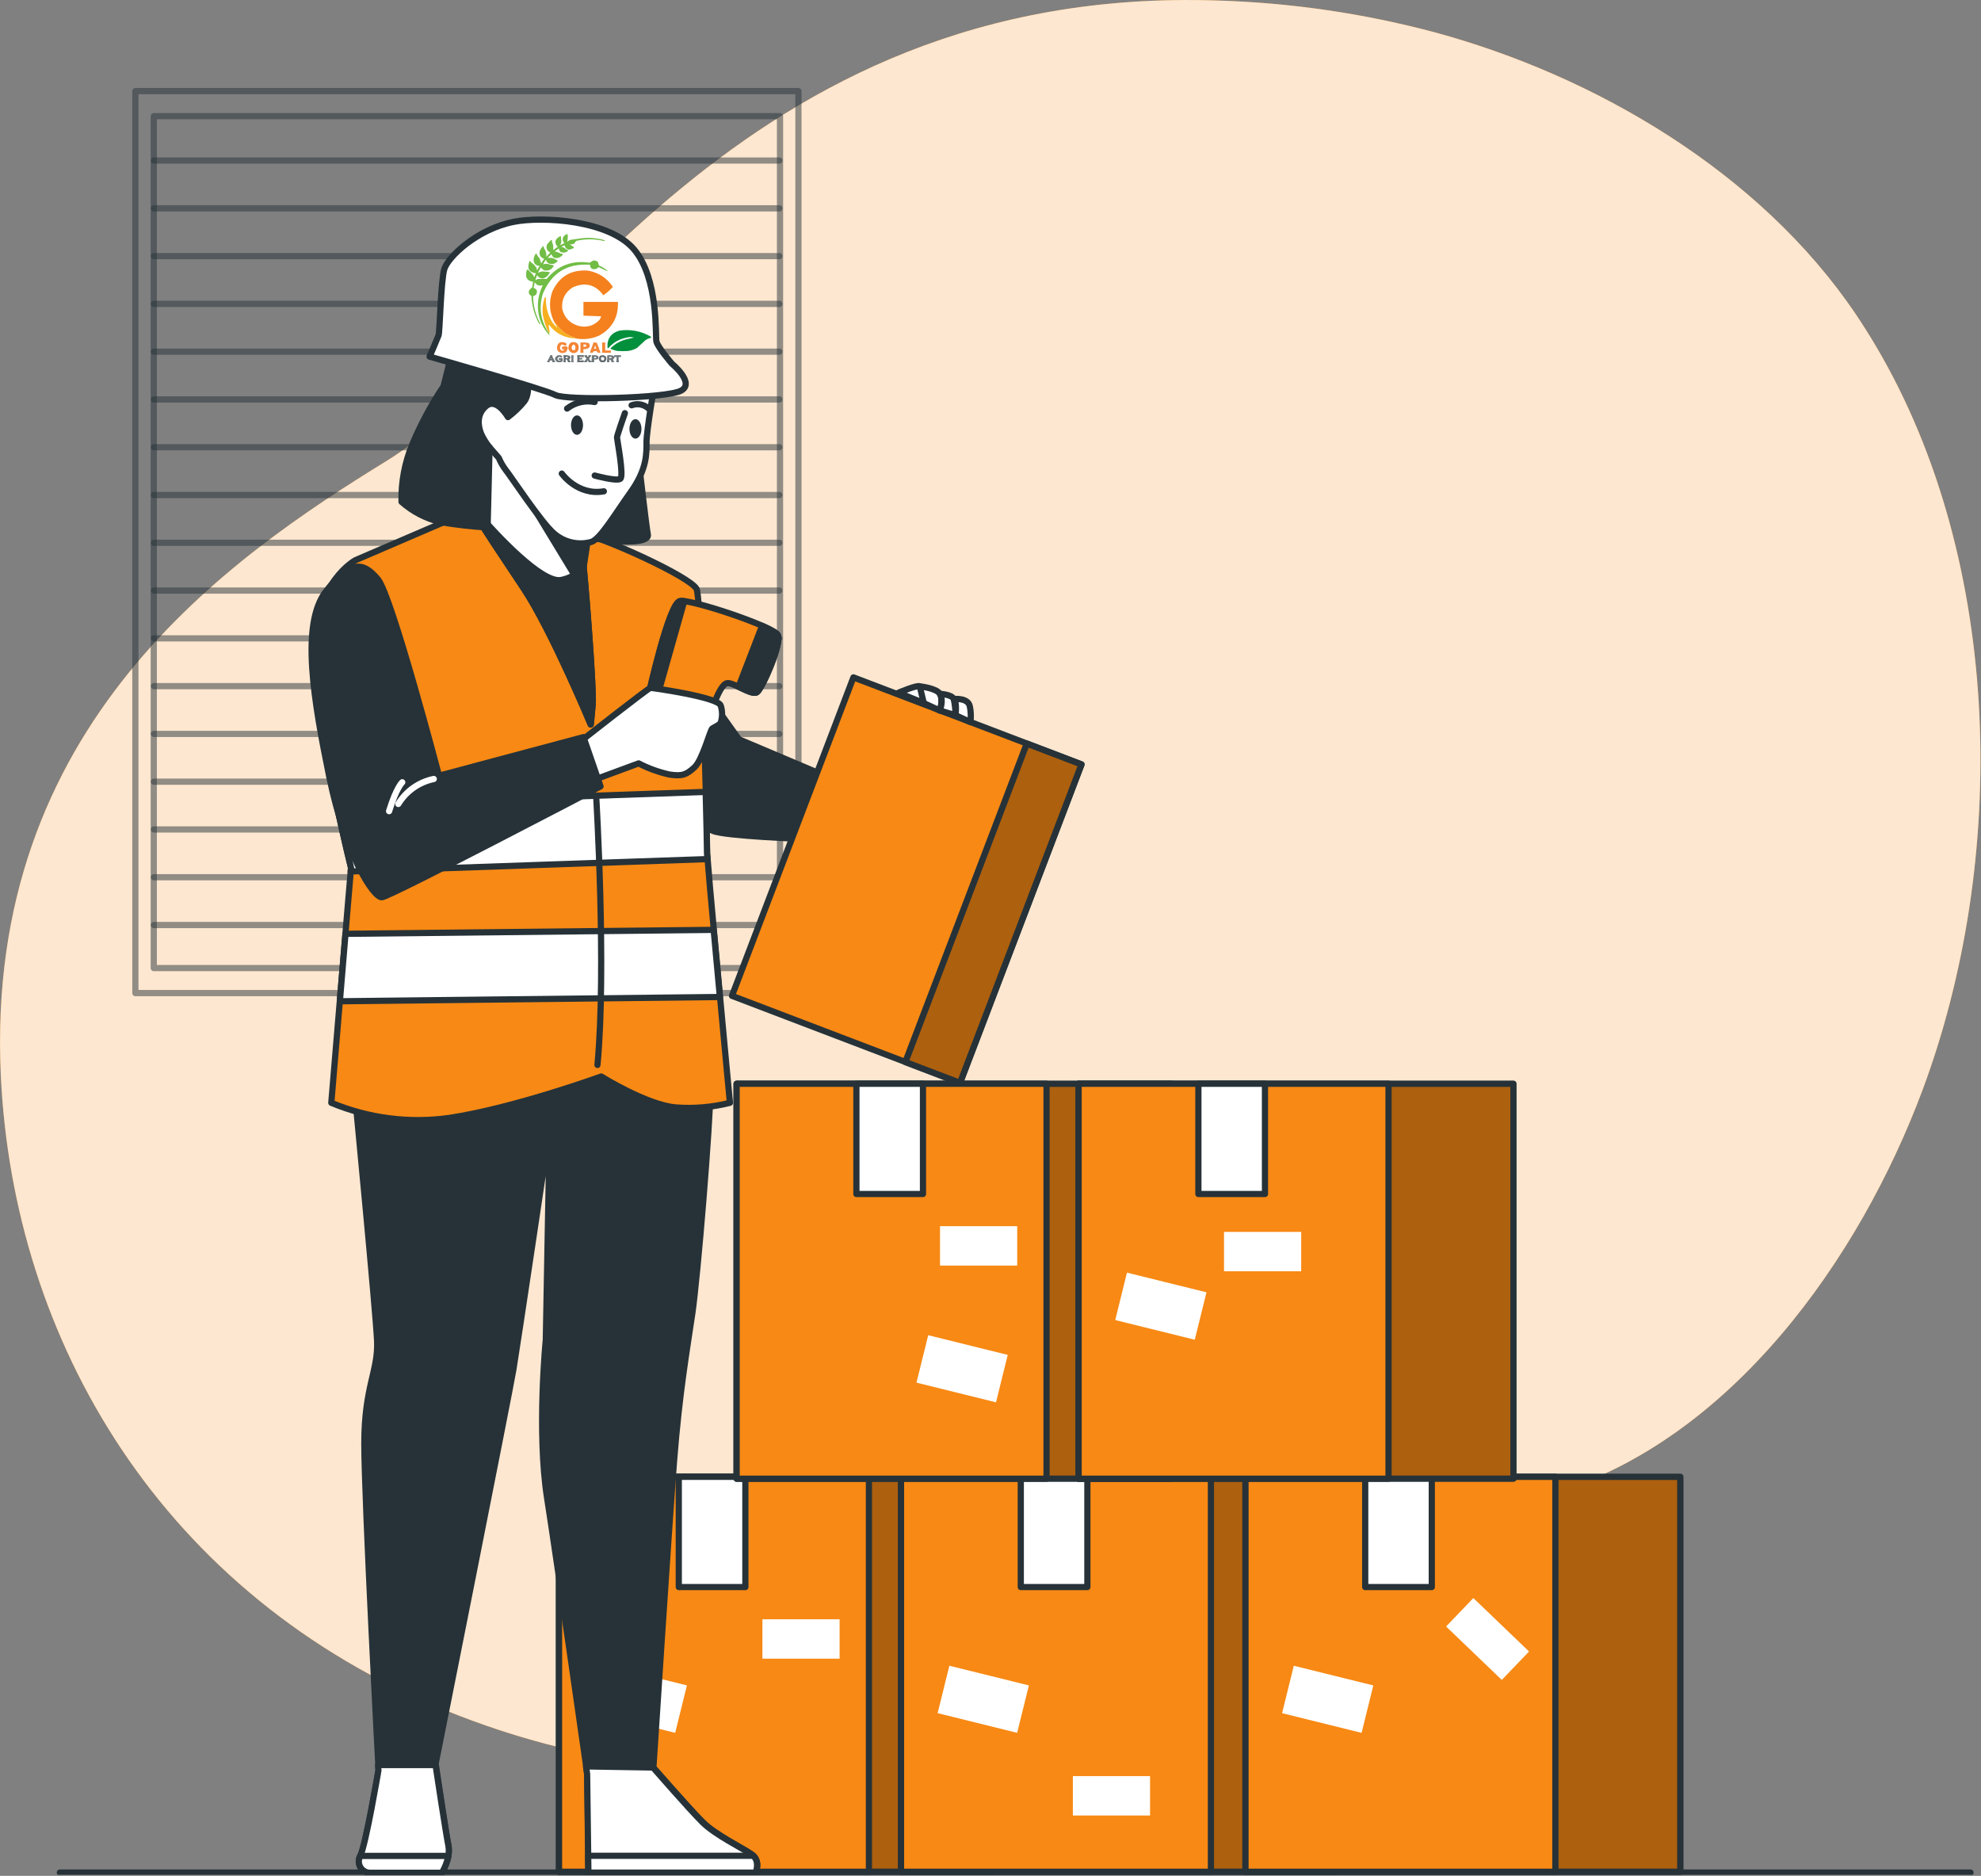 <svg width="319" height="302" viewBox="0 0 319 302" fill="none" xmlns="http://www.w3.org/2000/svg">
<rect x="0" y="0" width="319" height="302" fill="#808080" stroke="none"/>
<g clip-path="url(#clip0_6_805)">
<path d="M309.572 175.524C299.462 202.586 278.817 231.879 249.764 240.554C205.839 253.663 200.623 289.044 121.996 285.763C110.511 285.34 99.105 283.67 87.981 280.78C82.551 279.345 77.217 277.568 72.01 275.461C26.074 256.854 2.114 215.908 0.13 173.067C-2.491 116.712 36.822 89.855 62.374 74.131C87.926 58.407 118.722 -2.505 196.038 0.082C207.845 0.437 219.572 2.15 230.986 5.189C257.005 12.231 283.45 27.804 298.824 50.569C299.977 52.285 301.079 54.033 302.132 55.813C322.708 90.713 323.347 138.626 309.572 175.524Z" fill="#F78914"/>
<path opacity="0.8" d="M309.572 175.524C299.462 202.586 278.817 231.879 249.764 240.554C205.839 253.663 200.623 289.044 121.996 285.763C110.511 285.34 99.105 283.67 87.981 280.78C82.551 279.345 77.217 277.568 72.01 275.461C26.074 256.854 2.114 215.908 0.13 173.067C-2.491 116.712 36.822 89.855 62.374 74.131C87.926 58.407 118.722 -2.505 196.038 0.082C207.845 0.437 219.572 2.15 230.986 5.189C257.005 12.231 283.45 27.804 298.824 50.569C299.977 52.285 301.079 54.033 302.132 55.813C322.708 90.713 323.347 138.626 309.572 175.524Z" fill="white"/>
<path d="M9.636 301.473H317.307" stroke="#263238" stroke-linecap="round" stroke-linejoin="round"/>
<path d="M128.571 14.667H21.798V159.882H128.571V14.667Z" stroke="#263238" stroke-opacity="0.5" stroke-linecap="round" stroke-linejoin="round"/>
<path d="M125.607 18.703H24.763V155.853H125.607V18.703Z" stroke="#263238" stroke-opacity="0.5" stroke-linecap="round" stroke-linejoin="round"/>
<path d="M24.791 25.847H125.497" stroke="#263238" stroke-opacity="0.5" stroke-linecap="round" stroke-linejoin="round"/>
<path d="M24.791 33.541H125.497" stroke="#263238" stroke-opacity="0.5" stroke-linecap="round" stroke-linejoin="round"/>
<path d="M24.791 41.235H125.497" stroke="#263238" stroke-opacity="0.5" stroke-linecap="round" stroke-linejoin="round"/>
<path d="M24.791 48.922H125.497" stroke="#263238" stroke-opacity="0.5" stroke-linecap="round" stroke-linejoin="round"/>
<path d="M24.791 56.616H125.497" stroke="#263238" stroke-opacity="0.5" stroke-linecap="round" stroke-linejoin="round"/>
<path d="M24.791 64.31H125.497" stroke="#263238" stroke-opacity="0.5" stroke-linecap="round" stroke-linejoin="round"/>
<path d="M24.791 72.003H125.497" stroke="#263238" stroke-opacity="0.5" stroke-linecap="round" stroke-linejoin="round"/>
<path d="M24.791 79.697H125.497" stroke="#263238" stroke-opacity="0.5" stroke-linecap="round" stroke-linejoin="round"/>
<path d="M24.791 87.384H125.497" stroke="#263238" stroke-opacity="0.5" stroke-linecap="round" stroke-linejoin="round"/>
<path d="M24.791 95.078H125.497" stroke="#263238" stroke-opacity="0.5" stroke-linecap="round" stroke-linejoin="round"/>
<path d="M24.791 102.772H125.497" stroke="#263238" stroke-opacity="0.5" stroke-linecap="round" stroke-linejoin="round"/>
<path d="M24.791 110.466H125.497" stroke="#263238" stroke-opacity="0.5" stroke-linecap="round" stroke-linejoin="round"/>
<path d="M24.791 118.16H125.497" stroke="#263238" stroke-opacity="0.5" stroke-linecap="round" stroke-linejoin="round"/>
<path d="M24.791 125.847H125.497" stroke="#263238" stroke-opacity="0.5" stroke-linecap="round" stroke-linejoin="round"/>
<path d="M24.791 133.54H125.497" stroke="#263238" stroke-opacity="0.5" stroke-linecap="round" stroke-linejoin="round"/>
<path d="M24.791 141.234H125.497" stroke="#263238" stroke-opacity="0.5" stroke-linecap="round" stroke-linejoin="round"/>
<path d="M24.791 148.928H125.497" stroke="#263238" stroke-opacity="0.5" stroke-linecap="round" stroke-linejoin="round"/>
<path d="M160.04 237.761H90.02V301.343H160.04V237.761Z" fill="#F78914"/>
<path opacity="0.3" d="M160.04 237.761H90.02V301.343H160.04V237.761Z" fill="black" stroke="#263238" stroke-linecap="round" stroke-linejoin="round"/>
<path d="M160.04 237.761H90.02V301.343H160.04V237.761Z" stroke="#263238" stroke-linecap="round" stroke-linejoin="round"/>
<path d="M139.923 237.761H90.02V301.343H139.923V237.761Z" fill="#F78914" stroke="#263238" stroke-linecap="round" stroke-linejoin="round"/>
<path d="M120.026 237.761H109.306V255.509H120.026V237.761Z" fill="white" stroke="#263238" stroke-linecap="round" stroke-linejoin="round"/>
<path d="M135.201 260.698H122.772V267.04H135.201V260.698Z" fill="white"/>
<path d="M110.615 271.343L97.81 268.174L95.921 275.809L108.726 278.978L110.615 271.343Z" fill="white"/>
<path d="M215.111 237.761H145.091V301.343H215.111V237.761Z" fill="#F78914"/>
<path opacity="0.3" d="M215.111 237.761H145.091V301.343H215.111V237.761Z" fill="black" stroke="#263238" stroke-linecap="round" stroke-linejoin="round"/>
<path d="M215.111 237.761H145.091V301.343H215.111V237.761Z" stroke="#263238" stroke-linecap="round" stroke-linejoin="round"/>
<path d="M194.995 237.761H145.091V301.343H194.995V237.761Z" fill="#F78914" stroke="#263238" stroke-linecap="round" stroke-linejoin="round"/>
<path d="M175.098 237.761H164.377V255.509H175.098V237.761Z" fill="white" stroke="#263238" stroke-linecap="round" stroke-linejoin="round"/>
<path d="M185.194 285.948H172.764V292.29H185.194V285.948Z" fill="white"/>
<path d="M165.681 271.345L152.875 268.176L150.986 275.811L163.791 278.98L165.681 271.345Z" fill="white"/>
<path d="M270.581 237.761H200.561V301.343H270.581V237.761Z" fill="#F78914"/>
<path opacity="0.3" d="M270.581 237.761H200.561V301.343H270.581V237.761Z" fill="black" stroke="#263238" stroke-linecap="round" stroke-linejoin="round"/>
<path d="M270.581 237.761H200.561V301.343H270.581V237.761Z" stroke="#263238" stroke-linecap="round" stroke-linejoin="round"/>
<path d="M250.465 237.761H200.561V301.343H250.465V237.761Z" fill="#F78914" stroke="#263238" stroke-linecap="round" stroke-linejoin="round"/>
<path d="M230.561 237.761H219.84V255.509H230.561V237.761Z" fill="white" stroke="#263238" stroke-linecap="round" stroke-linejoin="round"/>
<path d="M246.223 265.885L237.253 257.281L232.863 261.857L241.833 270.462L246.223 265.885Z" fill="white"/>
<path d="M221.146 271.349L208.341 268.18L206.451 275.815L219.256 278.984L221.146 271.349Z" fill="white"/>
<path d="M188.639 174.48H118.619V238.063H188.639V174.48Z" fill="#F78914"/>
<path opacity="0.3" d="M188.639 174.48H118.619V238.063H188.639V174.48Z" fill="black" stroke="#263238" stroke-linecap="round" stroke-linejoin="round"/>
<path d="M188.639 174.48H118.619V238.063H188.639V174.48Z" stroke="#263238" stroke-linecap="round" stroke-linejoin="round"/>
<path d="M168.523 174.48H118.619V238.063H168.523V174.48Z" fill="#F78914" stroke="#263238" stroke-linecap="round" stroke-linejoin="round"/>
<path d="M148.626 174.48H137.906V192.229H148.626V174.48Z" fill="white" stroke="#263238" stroke-linecap="round" stroke-linejoin="round"/>
<path d="M163.801 197.411H151.371V203.753H163.801V197.411Z" fill="white"/>
<path d="M162.276 218.133L149.471 214.964L147.582 222.599L160.387 225.768L162.276 218.133Z" fill="white"/>
<path d="M243.711 174.48H173.691V238.063H243.711V174.48Z" fill="#F78914"/>
<path opacity="0.3" d="M243.711 174.48H173.691V238.063H243.711V174.48Z" fill="black" stroke="#263238" stroke-linecap="round" stroke-linejoin="round"/>
<path d="M243.711 174.48H173.691V238.063H243.711V174.48Z" stroke="#263238" stroke-linecap="round" stroke-linejoin="round"/>
<path d="M223.594 174.48H173.691V238.063H223.594V174.48Z" fill="#F78914" stroke="#263238" stroke-linecap="round" stroke-linejoin="round"/>
<path d="M203.698 174.48H192.977V192.229H203.698V174.48Z" fill="white" stroke="#263238" stroke-linecap="round" stroke-linejoin="round"/>
<path d="M209.532 198.331H197.102V204.672H209.532V198.331Z" fill="white"/>
<path d="M194.281 208.058L181.476 204.889L179.586 212.524L192.391 215.693L194.281 208.058Z" fill="white"/>
<path d="M57.179 176.464C57.179 176.464 60.521 211.117 60.727 215.914C60.933 220.712 58.668 223.217 58.668 232.386C58.668 241.556 60.967 284.987 60.967 284.987C60.967 284.987 58.908 297.094 58.044 298.762C57.884 299.045 57.803 299.365 57.809 299.69C57.815 300.015 57.908 300.332 58.078 300.609C58.248 300.886 58.49 301.112 58.777 301.264C59.064 301.416 59.387 301.488 59.711 301.473H71.166C71.166 301.473 72.628 299.181 72.209 297.094C71.791 295.008 70.15 283.944 70.15 283.944C70.15 283.944 82.045 224.233 82.669 220.492C83.294 216.752 88.517 181.673 88.517 181.673L87.892 215.695C87.892 215.695 86.43 230.513 88.098 241.158C89.766 251.803 94.57 285.612 94.57 285.612L94.776 301.473H121.701C121.701 301.473 122.538 299.599 121.077 298.556C119.615 297.513 115.229 295.42 113.143 293.333C111.056 291.247 105.215 284.569 105.215 284.569C105.215 284.569 107.72 245.749 108.551 235.104C109.381 224.459 110.61 217.363 111.475 211.515C112.34 205.667 114.399 180.63 114.399 175.201C114.399 169.772 91.228 166.642 91.228 166.642L57 170.191L57.179 176.464Z" fill="#263238" stroke="#263238" stroke-linecap="round" stroke-linejoin="round"/>
<path d="M72.196 297.108C71.811 295.186 70.363 285.674 70.137 284.164H60.892C60.892 284.706 60.94 285.001 60.94 285.001C60.94 285.001 58.881 297.108 58.016 298.776C57.856 299.059 57.775 299.379 57.781 299.704C57.787 300.029 57.88 300.346 58.051 300.623C58.221 300.9 58.462 301.126 58.749 301.278C59.037 301.429 59.359 301.502 59.684 301.487H71.159C71.66 300.658 72.011 299.747 72.196 298.796C72.301 298.238 72.301 297.666 72.196 297.108ZM121.303 298.796C121.226 298.717 121.141 298.645 121.049 298.583C119.587 297.547 115.208 295.454 113.115 293.374C111.022 291.295 105.188 284.603 105.188 284.603V284.562L94.364 284.383C94.474 285.172 94.543 285.612 94.543 285.612L94.714 298.762L94.749 301.473H121.674C121.674 301.473 122.408 299.839 121.303 298.796Z" fill="white" stroke="#263238" stroke-linecap="round" stroke-linejoin="round"/>
<path d="M58.016 298.796H72.196C72.011 299.755 71.658 300.673 71.153 301.507H59.684C59.359 301.522 59.037 301.45 58.749 301.298C58.462 301.146 58.221 300.92 58.051 300.644C57.88 300.367 57.787 300.05 57.781 299.725C57.775 299.4 57.856 299.079 58.016 298.796Z" fill="white" stroke="#263238" stroke-linecap="round" stroke-linejoin="round"/>
<path d="M121.674 301.487H94.749L94.714 298.776H121.303C122.408 299.839 121.674 301.487 121.674 301.487Z" fill="white" stroke="#263238" stroke-linecap="round" stroke-linejoin="round"/>
<path d="M112.779 110.315L118.997 119.031L133.458 125.153L129.471 135.071C129.471 135.071 116.766 134.611 114.824 133.774C113.677 133.292 112.612 132.635 111.667 131.824L111.763 109.944L112.779 110.315Z" fill="#263238" stroke="#263238" stroke-linecap="round" stroke-linejoin="round"/>
<path d="M174.152 123.064L137.427 109.055L117.87 160.324L154.595 174.333L174.152 123.064Z" fill="#F78914" stroke="#263238" stroke-linecap="round" stroke-linejoin="round"/>
<path d="M174.151 123.071L165.346 119.713L145.789 170.982L154.594 174.34L174.151 123.071Z" fill="#F78914"/>
<path opacity="0.3" d="M174.151 123.071L165.346 119.713L145.789 170.982L154.594 174.34L174.151 123.071Z" fill="black" stroke="#263238" stroke-linecap="round" stroke-linejoin="round"/>
<path d="M174.151 123.071L165.346 119.713L145.789 170.982L154.594 174.34L174.151 123.071Z" stroke="#263238" stroke-linecap="round" stroke-linejoin="round"/>
<path d="M144.68 111.523C144.68 111.523 147.734 110.226 148.111 110.5C148.489 110.775 148.757 113.191 148.757 113.191L144.68 111.523Z" fill="white" stroke="#263238" stroke-linecap="round" stroke-linejoin="round"/>
<path d="M148.111 110.5C148.111 110.5 150.795 110.781 151.351 111.708C151.907 112.635 151.351 114.398 151.351 114.398L148.756 113.19L148.111 110.5Z" fill="white" stroke="#263238" stroke-linecap="round" stroke-linejoin="round"/>
<path d="M151.351 111.708C151.351 111.708 153.3 111.797 153.581 112.545C153.774 113.396 153.867 114.267 153.856 115.14L151.351 114.398C151.351 114.398 152.003 112.635 151.351 111.708Z" fill="white" stroke="#263238" stroke-linecap="round" stroke-linejoin="round"/>
<path d="M153.582 112.545C153.582 112.545 155.894 112.264 156.176 113.746C156.344 114.571 156.374 115.417 156.265 116.251L153.87 115.14C153.87 115.14 154.137 112.916 153.582 112.545Z" fill="white" stroke="#263238" stroke-linecap="round" stroke-linejoin="round"/>
<path d="M117.542 177.548C114.676 178.272 111.711 178.523 108.764 178.289C104.11 177.864 96.814 173.313 96.814 173.313C96.814 173.313 82.854 178.392 72.388 179.978C65.938 180.89 59.362 180.051 53.349 177.548L54.721 161.172L55.627 150.314L56.472 140.328L56.52 139.697C56.52 139.697 55.442 135.366 54.207 129.553C52.511 121.632 50.535 110.925 50.597 104.591C50.706 93.609 57.261 90.178 57.261 90.178L76.19 82.038C84.852 81.715 87.501 84.467 92.264 85.421C97.027 86.375 111.296 92.93 112.168 94.831C112.758 96.169 113.362 115.421 113.657 127.473C113.788 132.518 113.863 136.286 113.863 136.917C113.863 137.102 113.863 137.603 113.945 138.29C114.103 140.431 114.481 144.686 114.941 149.628C115.249 153.06 115.627 156.841 115.943 160.465C116.766 169.477 117.542 177.548 117.542 177.548Z" fill="#F78914" stroke="#263238" stroke-linecap="round" stroke-linejoin="round"/>
<path d="M56.527 139.697C56.527 139.697 55.449 135.366 54.214 129.553L113.637 127.494C113.767 132.538 113.842 136.306 113.842 136.938C113.842 137.123 113.843 137.624 113.925 138.31L56.478 140.301L56.527 139.697Z" fill="white" stroke="#263238" stroke-linecap="round" stroke-linejoin="round"/>
<path d="M115.922 160.513L54.728 161.2L55.635 150.342L114.92 149.704C115.229 153.115 115.586 156.89 115.922 160.513Z" fill="white" stroke="#263238" stroke-linecap="round" stroke-linejoin="round"/>
<path d="M96.005 128.249C96.005 128.249 97.672 156.011 96.21 171.453" stroke="#263238" stroke-linecap="round" stroke-linejoin="round"/>
<path d="M102.95 75.085C102.95 75.085 104.11 85.126 104.323 86.066C104.536 87.007 102.312 87.439 98.503 87.02L94.701 86.595C94.701 86.595 96.918 82.683 97.556 81.626C98.194 80.569 102.95 75.085 102.95 75.085Z" fill="#263238" stroke="#263238" stroke-linecap="round" stroke-linejoin="round"/>
<path d="M93.644 86.609C93.594 87.777 93.665 88.948 93.857 90.102C94.172 92.319 95.648 110.932 95.442 113.362C95.236 115.792 95.12 116.643 95.12 116.643C95.12 116.643 88.778 101.413 84.337 94.749C79.897 88.084 77.783 84.92 77.57 84.392C77.357 83.863 76.829 68.606 76.829 68.606C76.829 68.606 79.574 69.56 80.844 71.674C82.113 73.788 86.025 78.228 88.778 81.283C91.53 84.337 93.644 86.609 93.644 86.609Z" fill="white" stroke="#263238" stroke-linecap="round" stroke-linejoin="round"/>
<path d="M85.751 81.475L92.312 92.271L93.987 91.269L94.701 86.609L84.111 77.844L85.751 81.475Z" fill="#263238" stroke="#263238" stroke-linecap="round" stroke-linejoin="round"/>
<path d="M90.363 93.376C87.22 94.007 79.663 85.723 77.453 83.204C77.463 83.603 77.502 83.999 77.57 84.392C77.783 84.92 79.897 88.091 84.337 94.749C88.778 101.406 95.119 116.643 95.119 116.643C95.119 116.643 95.229 115.792 95.442 113.362C95.627 111.179 94.454 95.97 93.987 91.269C93.051 92.359 91.774 93.102 90.363 93.376Z" fill="#263238" stroke="#263238" stroke-linecap="round" stroke-linejoin="round"/>
<path d="M105.38 61.969C105.38 61.969 104.11 69.375 104.11 71.173C104.11 72.971 104.213 75.504 101.571 79.21C98.928 82.916 96.705 86.719 95.229 87.247C94.19 87.535 93.095 87.561 92.043 87.321C90.991 87.081 90.015 86.584 89.203 85.874C87.192 84.186 82.113 76.465 81.482 75.723C81.008 75.106 80.616 74.43 80.315 73.713L78.84 72.024C78.84 72.024 75.874 71.07 76.094 67.371C76.109 66.354 76.378 65.357 76.876 64.471C77.375 63.585 78.088 62.838 78.949 62.299L83.603 58.181C90.461 61.144 97.924 62.442 105.38 61.969Z" fill="white" stroke="#263238" stroke-linecap="round" stroke-linejoin="round"/>
<path d="M100.624 66.519C100.624 66.519 99.354 70.116 99.354 70.432C99.354 70.747 100.514 76.67 99.882 77.096C99.251 77.522 95.764 76.561 95.764 76.561" stroke="#263238" stroke-linecap="round" stroke-linejoin="round"/>
<path d="M90.466 76.245C90.466 76.245 93.005 79.841 97.24 79.1" stroke="#263238" stroke-linecap="round" stroke-linejoin="round"/>
<path d="M92.916 70.006C93.451 70.006 93.884 69.306 93.884 68.441C93.884 67.577 93.451 66.876 92.916 66.876C92.382 66.876 91.948 67.577 91.948 68.441C91.948 69.306 92.382 70.006 92.916 70.006Z" fill="#263238"/>
<path d="M102.326 70.617C102.86 70.617 103.294 69.916 103.294 69.052C103.294 68.188 102.86 67.487 102.326 67.487C101.791 67.487 101.358 68.188 101.358 69.052C101.358 69.916 101.791 70.617 102.326 70.617Z" fill="#263238"/>
<path d="M91.317 65.778C91.938 65.294 92.656 64.949 93.422 64.767C94.189 64.584 94.985 64.569 95.758 64.722" stroke="#263238" stroke-linecap="round" stroke-linejoin="round"/>
<path d="M101.708 65.25C102.17 65.074 102.671 65.03 103.156 65.124C103.641 65.217 104.09 65.444 104.454 65.778" stroke="#263238" stroke-linecap="round" stroke-linejoin="round"/>
<path d="M84.969 60.699C84.969 60.699 85.394 63.349 84.44 64.618C83.661 65.563 82.774 66.413 81.798 67.151C81.798 67.151 79.999 63.98 78.311 65.353C76.623 66.725 77.041 68.736 77.46 69.793C77.821 70.59 78.282 71.337 78.833 72.017L78.517 84.92C76.001 84.774 73.494 84.49 71.008 84.069C68.653 83.523 66.471 82.398 64.66 80.795C64.582 77.567 65.196 74.358 66.458 71.386C67.823 68.169 69.487 65.088 71.427 62.182L72.697 57.11L84.969 60.699Z" fill="#263238" stroke="#263238" stroke-linecap="round" stroke-linejoin="round"/>
<path d="M69.176 57.412C69.176 57.412 87.611 62.649 89.416 63.589C91.221 64.529 107.309 64.131 109.656 62.903C112.003 61.674 108.208 58.565 108.208 58.565C108.208 58.565 105.874 55.861 105.696 54.955C105.517 54.049 106.073 44.852 102.099 40.151C98.125 35.449 87.432 34.79 82.751 35.71C76.828 36.87 72.072 41.4 71.53 43.383C70.988 45.367 70.823 53.438 70.624 53.98C70.425 54.522 69.176 57.412 69.176 57.412Z" fill="white" stroke="#263238" stroke-linecap="round" stroke-linejoin="round"/>
<path d="M114.893 113.575C114.893 113.575 116.059 110.081 117.116 109.978C118.173 109.876 121.028 111.989 121.873 111.461C122.717 110.932 125.895 103.637 125.256 102.257C124.618 100.878 111.303 96.444 109.505 96.766C107.707 97.089 104.426 111.996 104.426 111.996L114.893 113.575Z" fill="#F78914" stroke="#263238" stroke-linecap="round" stroke-linejoin="round"/>
<path d="M122.724 100.747L118.928 110.569C120.082 111.111 121.358 111.783 121.873 111.461C122.724 110.932 125.895 103.637 125.256 102.257C125.099 101.914 124.117 101.365 122.724 100.747Z" fill="#263238" stroke="#263238" stroke-linecap="round" stroke-linejoin="round"/>
<path d="M105.826 112.195L110.184 96.78C109.957 96.749 109.726 96.749 109.498 96.78C107.7 97.096 104.419 112.01 104.419 112.01L105.826 112.195Z" fill="#263238" stroke="#263238" stroke-linecap="round" stroke-linejoin="round"/>
<path d="M93.431 119.388C93.431 119.388 104.453 110.74 104.742 110.74C105.03 110.74 115.634 112.223 116.059 113.595C116.347 114.488 116.347 115.448 116.059 116.341C115.956 116.663 115.002 117.082 114.687 117.295C114.371 117.508 113.101 122.374 111.832 123.534C110.562 124.693 109.924 125.016 107.81 124.7C106.083 124.318 104.412 123.714 102.841 122.902L95.977 125.435L93.431 119.388Z" fill="white" stroke="#263238" stroke-linecap="round" stroke-linejoin="round"/>
<path d="M70.693 124.886C70.693 124.886 63.081 95.915 60.864 93.273C58.648 90.631 56.63 89.889 52.505 95.174C48.38 100.459 50.501 112.731 53.033 125.098C55.566 137.466 60.123 144.556 61.496 144.453C62.868 144.35 96.705 126.608 96.705 126.608L93.96 118.674L70.693 124.886Z" fill="#263238" stroke="#263238" stroke-linecap="round" stroke-linejoin="round"/>
<path d="M69.849 125.414C68.671 125.656 67.557 126.138 66.574 126.83C65.592 127.522 64.763 128.409 64.138 129.436" stroke="white" stroke-linecap="round" stroke-linejoin="round"/>
<path d="M64.776 125.943C64.776 125.943 63.822 126.794 62.656 130.596" stroke="white" stroke-linecap="round" stroke-linejoin="round"/>
<g clip-path="url(#clip1_6_805)">
<path opacity="0.963" fill-rule="evenodd" clip-rule="evenodd" d="M91.15 37.722C91.24 37.722 91.329 37.722 91.419 37.722C91.446 38.138 91.419 38.551 91.338 38.961C91.479 38.803 91.65 38.686 91.85 38.611C92.496 38.516 93.142 38.426 93.791 38.342C94.999 38.23 96.185 38.338 97.348 38.665C97.415 38.745 97.388 38.79 97.267 38.8C95.785 38.452 94.303 38.443 92.821 38.773C92.68 38.877 92.581 39.012 92.524 39.177C92.264 39.339 91.986 39.384 91.689 39.312C91.887 39.411 92.067 39.537 92.228 39.689C92.279 39.715 92.333 39.724 92.389 39.716C92.389 39.788 92.389 39.86 92.389 39.932C92.157 40.043 91.914 40.133 91.662 40.201C91.252 40.142 91.009 39.908 90.934 39.5C90.739 39.542 90.559 39.623 90.395 39.743C90.523 39.77 90.649 39.806 90.772 39.851C91.012 40.038 91.264 40.199 91.527 40.336C91.168 40.671 90.754 40.752 90.287 40.578C90.103 40.425 90.004 40.227 89.991 39.986C89.762 40.141 89.537 40.302 89.317 40.471C89.661 40.538 89.984 40.655 90.287 40.821C90.394 40.848 90.501 40.857 90.611 40.848C90.623 41.025 90.551 41.16 90.395 41.252C90.023 41.552 89.61 41.624 89.156 41.468C89.018 41.339 88.91 41.186 88.832 41.01C88.805 40.955 88.769 40.946 88.724 40.983C88.545 41.162 88.365 41.342 88.185 41.522C88.472 41.489 88.76 41.507 89.048 41.576C89.34 41.694 89.601 41.828 89.829 41.98C89.421 42.503 88.909 42.638 88.293 42.384C88.087 42.25 87.971 42.062 87.943 41.818C87.728 42.047 87.567 42.299 87.458 42.573C87.69 42.47 87.932 42.443 88.185 42.492C88.523 42.59 88.864 42.67 89.209 42.734C88.871 43.416 88.332 43.676 87.592 43.516C87.404 43.382 87.234 43.229 87.08 43.058C86.954 43.291 86.829 43.525 86.703 43.759C86.667 43.812 86.667 43.866 86.703 43.92C86.936 43.764 87.197 43.692 87.484 43.705C87.855 43.742 88.215 43.778 88.562 43.812C88.362 44.29 88.02 44.622 87.538 44.81C87.272 44.835 87.021 44.781 86.784 44.648C86.665 44.547 86.566 44.43 86.487 44.298C86.406 44.531 86.326 44.765 86.245 44.998C86.263 45.034 86.281 45.07 86.299 45.106C86.389 45.043 86.478 44.98 86.568 44.917C87.055 44.89 87.54 44.89 88.023 44.917C89.835 42.735 92.152 41.864 94.977 42.303C95.141 42.162 95.321 42.045 95.516 41.953C95.818 41.905 96.079 41.986 96.297 42.195C96.331 42.395 96.394 42.584 96.486 42.761C96.984 42.966 97.433 43.244 97.834 43.597C97.806 43.615 97.78 43.633 97.753 43.651C97.303 43.42 96.845 43.204 96.378 43.004C96.103 43.311 95.762 43.41 95.354 43.3C95.108 43.141 95 42.916 95.031 42.627C91.356 42.359 88.813 43.922 87.404 47.316C86.741 49.561 87.055 51.645 88.347 53.569C88.347 53.604 88.365 53.622 88.401 53.622C88.421 53.717 88.457 53.807 88.509 53.892C88.491 53.91 88.473 53.928 88.455 53.946C87.403 52.829 86.801 51.5 86.649 49.957C86.521 48.563 86.763 47.243 87.377 45.995C87.368 45.968 87.359 45.941 87.35 45.915C86.811 46.086 86.397 45.924 86.11 45.429C86.045 45.735 85.982 46.04 85.921 46.346C86.475 46.545 86.61 46.904 86.326 47.424C86.188 47.554 86.026 47.644 85.841 47.693C85.872 49.296 86.276 50.797 87.053 52.194C87.026 52.203 86.999 52.212 86.972 52.221C86.901 52.151 86.829 52.079 86.757 52.005C86.035 50.644 85.639 49.188 85.571 47.639C85.21 47.457 85.085 47.169 85.194 46.777C85.324 46.575 85.486 46.413 85.679 46.292C85.776 45.975 85.821 45.652 85.814 45.322C85.279 45.307 84.92 45.055 84.736 44.567C84.736 44.298 84.736 44.028 84.736 43.759C84.78 43.657 84.825 43.549 84.87 43.435C84.909 43.384 84.954 43.375 85.005 43.408C85.281 43.684 85.559 43.962 85.841 44.244C85.899 44.378 85.971 44.504 86.056 44.621C86.117 44.403 86.198 44.196 86.299 44.001C85.242 43.875 84.874 43.291 85.194 42.249C85.278 41.942 85.368 41.924 85.463 42.195C85.879 42.45 86.203 42.791 86.433 43.22C86.451 43.327 86.469 43.435 86.487 43.543C86.601 43.289 86.736 43.047 86.892 42.815C86.276 42.775 85.953 42.451 85.921 41.845C85.938 41.489 86.046 41.166 86.245 40.875C86.296 40.849 86.35 40.84 86.406 40.848C86.499 41.113 86.651 41.346 86.865 41.549C86.987 41.826 87.077 42.113 87.134 42.411C87.285 42.154 87.456 41.912 87.646 41.683C86.96 41.432 86.736 40.956 86.972 40.255C87.106 40.034 87.258 39.827 87.431 39.635C87.475 39.598 87.511 39.607 87.538 39.662C87.576 39.767 87.603 39.875 87.619 39.986C87.915 40.398 88.032 40.847 87.97 41.333C88.175 41.1 88.391 40.876 88.616 40.659C88.049 40.377 87.878 39.937 88.104 39.339C88.293 39.096 88.499 38.872 88.724 38.665C88.775 38.639 88.829 38.63 88.886 38.638C88.877 38.783 88.886 38.927 88.913 39.069C89.007 39.215 89.061 39.377 89.075 39.554C89.099 39.791 89.099 40.024 89.075 40.255C89.311 40.075 89.553 39.904 89.802 39.743C89.251 39.125 89.323 38.586 90.018 38.126C90.117 38.065 90.225 38.038 90.341 38.045C90.332 38.316 90.35 38.586 90.395 38.854C90.377 39.082 90.305 39.288 90.18 39.474C90.42 39.389 90.654 39.272 90.88 39.123C90.606 38.847 90.543 38.524 90.692 38.153C90.839 37.997 90.991 37.853 91.15 37.722Z" fill="#6CBB40"/>
<path opacity="0.989" fill-rule="evenodd" clip-rule="evenodd" d="M92.659 54.485C92.666 54.438 92.648 54.401 92.605 54.377C91.323 54.002 90.308 53.265 89.56 52.167C89.506 52.113 89.452 52.059 89.398 52.005C89.376 52.018 89.368 52.036 89.371 52.059C88.483 50.446 88.33 48.757 88.913 46.992C90.035 44.508 91.967 43.367 94.707 43.57C96.403 43.888 97.733 44.759 98.696 46.184C98.409 46.506 98.103 46.802 97.779 47.073C97.58 47.232 97.374 47.385 97.16 47.532C95.861 45.8 94.217 45.377 92.228 46.265C90.98 47.062 90.414 48.203 90.53 49.688C90.862 51.116 91.733 52.041 93.144 52.463C94.462 52.79 95.584 52.476 96.513 51.52C96.64 51.337 96.739 51.14 96.809 50.927C95.857 50.887 94.904 50.851 93.953 50.819C93.953 50.083 93.953 49.346 93.953 48.609C95.803 48.609 97.654 48.609 99.504 48.609C99.603 51.048 98.597 52.854 96.486 54.026C95.259 54.57 93.984 54.723 92.659 54.485Z" fill="#F4801D"/>
<path opacity="0.973" fill-rule="evenodd" clip-rule="evenodd" d="M89.371 52.059C89.368 52.036 89.376 52.018 89.398 52.005C89.452 52.059 89.506 52.113 89.56 52.167C90.308 53.265 91.323 54.002 92.605 54.377C92.648 54.402 92.666 54.438 92.659 54.485C90.883 54.414 89.464 53.678 88.401 52.275C88.383 52.32 88.365 52.365 88.347 52.41C88.403 52.76 88.457 53.11 88.509 53.461C88.501 53.543 88.465 53.597 88.401 53.622C88.365 53.622 88.347 53.604 88.347 53.569C87.899 52.646 87.584 51.675 87.404 50.658C87.305 49.757 87.395 48.877 87.673 48.017C87.722 47.912 87.803 47.858 87.916 47.855C87.847 49.291 88.179 50.62 88.913 51.844C89.165 52.203 89.453 52.527 89.775 52.814C89.637 52.573 89.502 52.322 89.371 52.059Z" fill="#F7AE1B"/>
<path opacity="0.99" fill-rule="evenodd" clip-rule="evenodd" d="M104.84 54.215C104.84 54.269 104.84 54.323 104.84 54.377C104.51 54.452 104.204 54.587 103.924 54.781C103.475 55.194 103.026 55.608 102.577 56.021C102.127 56.273 101.642 56.435 101.121 56.506C100.564 56.542 100.007 56.542 99.45 56.506C99.036 56.434 98.64 56.308 98.264 56.129C98.996 55.375 99.876 54.872 100.906 54.62C101.302 54.529 101.698 54.44 102.091 54.35C101.697 54.247 101.302 54.247 100.906 54.35C99.728 54.578 98.758 55.135 97.995 56.021C97.944 56.047 97.89 56.056 97.833 56.048C97.707 54.567 98.354 53.624 99.774 53.218C101.58 52.973 103.269 53.306 104.84 54.215Z" fill="#018F3B"/>
<path opacity="0.954" fill-rule="evenodd" clip-rule="evenodd" d="M90.287 55.078C90.526 55.062 90.76 55.089 90.988 55.158C91.355 55.352 91.346 55.523 90.961 55.67C90.533 55.326 90.272 55.425 90.18 55.967C90.175 56.259 90.318 56.429 90.611 56.479C90.974 56.29 90.938 56.218 90.503 56.263C90.503 56.12 90.503 55.976 90.503 55.832C91.445 55.596 91.661 55.874 91.15 56.668C90.621 56.967 90.163 56.886 89.775 56.425C89.608 55.965 89.689 55.561 90.018 55.212C90.125 55.192 90.215 55.147 90.287 55.078Z" fill="#F38231"/>
<path opacity="0.988" fill-rule="evenodd" clip-rule="evenodd" d="M92.12 55.078C92.924 55.029 93.275 55.406 93.171 56.21C93.018 56.695 92.685 56.902 92.174 56.83C91.592 56.595 91.403 56.173 91.608 55.563C91.704 55.314 91.874 55.153 92.12 55.078ZM92.335 55.455C92.572 55.541 92.68 55.711 92.659 55.967C92.664 56.378 92.493 56.495 92.147 56.317C91.971 55.98 92.034 55.693 92.335 55.455Z" fill="#F38331"/>
<path opacity="0.978" fill-rule="evenodd" clip-rule="evenodd" d="M93.468 55.132C93.903 55.11 94.335 55.137 94.761 55.212C95.026 55.465 95.044 55.734 94.815 56.021C94.547 56.169 94.259 56.232 93.953 56.209C93.953 56.407 93.953 56.605 93.953 56.802C93.791 56.802 93.629 56.802 93.468 56.802C93.468 56.245 93.468 55.688 93.468 55.132ZM93.953 55.455C94.08 55.446 94.205 55.455 94.33 55.482C94.444 55.564 94.462 55.663 94.384 55.778C94.245 55.831 94.101 55.849 93.953 55.832C93.953 55.706 93.953 55.581 93.953 55.455Z" fill="#F38432"/>
<path opacity="0.962" fill-rule="evenodd" clip-rule="evenodd" d="M95.57 55.132C95.753 55.114 95.932 55.132 96.109 55.185C96.328 55.718 96.526 56.257 96.701 56.803C96.539 56.811 96.377 56.802 96.216 56.776C96.18 56.566 96.054 56.485 95.839 56.533C95.645 56.515 95.519 56.596 95.462 56.776C95.319 56.802 95.175 56.811 95.031 56.803C95.022 56.711 95.031 56.621 95.058 56.533C95.245 56.068 95.416 55.601 95.57 55.132ZM95.839 55.617C95.876 55.778 95.93 55.939 96.001 56.102C95.898 56.154 95.791 56.172 95.677 56.156C95.71 55.969 95.764 55.789 95.839 55.617Z" fill="#F38331"/>
<path opacity="0.992" fill-rule="evenodd" clip-rule="evenodd" d="M96.971 55.132C97.133 55.132 97.294 55.132 97.456 55.132C97.456 55.563 97.456 55.994 97.456 56.425C97.761 56.425 98.067 56.425 98.372 56.425C98.372 56.551 98.372 56.677 98.372 56.803C97.905 56.803 97.438 56.803 96.971 56.803C96.971 56.246 96.971 55.688 96.971 55.132Z" fill="#F48533"/>
<path opacity="0.678" fill-rule="evenodd" clip-rule="evenodd" d="M89.425 58.312C89.263 58.312 89.102 58.312 88.94 58.312C88.94 58.222 88.94 58.132 88.94 58.042C88.796 58.042 88.652 58.042 88.509 58.042C88.509 58.132 88.509 58.222 88.509 58.312C88.365 58.312 88.221 58.312 88.077 58.312C88.225 57.992 88.387 57.678 88.562 57.368C88.538 57.346 88.52 57.319 88.509 57.288C88.635 57.194 88.779 57.158 88.94 57.18C88.931 57.271 88.94 57.361 88.967 57.449C89.11 57.744 89.263 58.032 89.425 58.312ZM88.67 57.665C88.769 57.699 88.787 57.753 88.724 57.827C88.677 57.782 88.659 57.728 88.67 57.665Z" fill="#263238"/>
<path opacity="0.664" fill-rule="evenodd" clip-rule="evenodd" d="M90.341 58.312C90.144 58.312 89.946 58.312 89.748 58.312C89.229 57.919 89.247 57.55 89.802 57.207C90.073 57.155 90.325 57.2 90.557 57.342C90.516 57.44 90.463 57.53 90.395 57.611C90.093 57.363 89.877 57.417 89.748 57.773C89.82 58.019 89.981 58.1 90.233 58.015C90.258 57.993 90.276 57.966 90.287 57.934C90.189 57.912 90.081 57.912 89.964 57.934C89.964 57.844 89.964 57.755 89.964 57.665C90.179 57.665 90.395 57.665 90.611 57.665C90.611 57.844 90.611 58.024 90.611 58.204C90.5 58.199 90.41 58.234 90.341 58.312Z" fill="#263238"/>
<path opacity="0.707" fill-rule="evenodd" clip-rule="evenodd" d="M91.904 58.312C91.743 58.312 91.581 58.312 91.419 58.312C91.415 58.258 91.433 58.213 91.473 58.177C91.359 58.109 91.306 58.01 91.311 57.88C91.24 57.88 91.168 57.88 91.096 57.88C91.096 58.024 91.096 58.168 91.096 58.312C90.97 58.312 90.844 58.312 90.719 58.312C90.79 57.934 90.79 57.557 90.719 57.18C91.047 57.16 91.37 57.187 91.689 57.261C91.914 57.493 91.896 57.708 91.635 57.907C91.765 58.023 91.855 58.158 91.904 58.312ZM91.096 57.449C91.257 57.428 91.4 57.464 91.527 57.557C91.4 57.65 91.257 57.686 91.096 57.665C91.096 57.593 91.096 57.521 91.096 57.449Z" fill="#263238"/>
<path opacity="0.622" fill-rule="evenodd" clip-rule="evenodd" d="M92.389 58.312C92.246 58.312 92.102 58.312 91.958 58.312C92.026 57.979 92.026 57.647 91.958 57.314C91.988 57.209 92.059 57.164 92.174 57.18C92.272 57.171 92.344 57.207 92.389 57.287C92.322 57.628 92.322 57.969 92.389 58.312Z" fill="#263238"/>
<path opacity="0.708" fill-rule="evenodd" clip-rule="evenodd" d="M94.007 58.312C93.647 58.312 93.288 58.312 92.928 58.312C92.998 57.935 92.998 57.558 92.928 57.18C93.288 57.18 93.647 57.18 94.007 57.18C94.007 57.288 94.007 57.395 94.007 57.503C93.775 57.46 93.542 57.442 93.306 57.449C93.287 57.564 93.332 57.636 93.441 57.665C93.536 57.639 93.625 57.603 93.71 57.557C93.737 57.663 93.746 57.771 93.737 57.88C93.593 57.88 93.45 57.88 93.306 57.88C93.306 57.934 93.306 57.988 93.306 58.042C93.525 58.056 93.741 58.038 93.953 57.988C94.005 58.09 94.023 58.198 94.007 58.312Z" fill="#263238"/>
<path opacity="0.665" fill-rule="evenodd" clip-rule="evenodd" d="M95.677 58.312C95.534 58.312 95.39 58.312 95.246 58.312C95.228 58.24 95.21 58.24 95.192 58.312C95.049 58.312 94.905 58.312 94.761 58.312C94.747 58.053 94.657 58.008 94.492 58.177C94.532 58.213 94.55 58.258 94.546 58.312C94.384 58.312 94.222 58.312 94.061 58.312C94.052 58.255 94.061 58.201 94.087 58.15C94.224 58.031 94.341 57.896 94.438 57.746C94.321 57.584 94.195 57.431 94.061 57.288C94.072 57.256 94.09 57.229 94.114 57.207C94.257 57.18 94.401 57.171 94.546 57.18C94.525 57.297 94.561 57.386 94.653 57.449C94.707 57.431 94.743 57.395 94.761 57.342C94.7 57.292 94.7 57.247 94.761 57.207C94.904 57.18 95.047 57.171 95.192 57.18C95.207 57.26 95.189 57.331 95.138 57.395C95.016 57.487 94.927 57.603 94.869 57.746C94.945 57.938 95.07 58.091 95.246 58.204C95.293 57.865 95.311 57.533 95.3 57.207C95.552 57.171 95.803 57.171 96.055 57.207C96.39 57.318 96.462 57.524 96.27 57.827C96.077 57.877 95.879 57.895 95.677 57.88C95.677 58.024 95.677 58.168 95.677 58.312ZM95.677 57.449C95.787 57.441 95.894 57.45 96.001 57.476C96.025 57.499 96.043 57.526 96.055 57.557C95.947 57.647 95.821 57.683 95.677 57.665C95.677 57.593 95.677 57.521 95.677 57.449Z" fill="#263238"/>
<path opacity="0.726" fill-rule="evenodd" clip-rule="evenodd" d="M97.348 58.312C97.151 58.312 96.953 58.312 96.755 58.312C96.394 58.034 96.34 57.702 96.594 57.314C96.963 57.106 97.296 57.151 97.591 57.449C97.711 57.794 97.63 58.081 97.348 58.312ZM96.971 57.449C97.355 57.533 97.427 57.722 97.186 58.015C96.872 58.06 96.737 57.925 96.782 57.611C96.844 57.55 96.907 57.496 96.971 57.449Z" fill="#263238"/>
<path opacity="0.663" fill-rule="evenodd" clip-rule="evenodd" d="M99.666 58.312C99.522 58.312 99.379 58.312 99.235 58.312C99.28 58.027 99.298 57.739 99.289 57.449C99.151 57.443 99.025 57.479 98.911 57.557C98.884 57.704 98.812 57.821 98.696 57.907C98.791 58.034 98.863 58.168 98.911 58.312C98.768 58.312 98.624 58.312 98.48 58.312C98.453 58.076 98.327 57.932 98.103 57.88C98.107 58.026 98.125 58.17 98.157 58.312C98.013 58.312 97.869 58.312 97.726 58.312C97.777 57.938 97.795 57.57 97.779 57.207C98.107 57.163 98.43 57.181 98.75 57.261C98.814 57.309 98.859 57.372 98.885 57.449C98.911 57.361 98.92 57.271 98.911 57.18C99.271 57.18 99.63 57.18 99.989 57.18C99.989 57.288 99.989 57.395 99.989 57.503C99.865 57.477 99.739 57.459 99.612 57.449C99.6 57.74 99.618 58.027 99.666 58.312ZM98.103 57.449C98.23 57.44 98.356 57.449 98.48 57.476C98.505 57.498 98.523 57.525 98.534 57.557C98.407 57.65 98.264 57.686 98.103 57.665C98.103 57.593 98.103 57.521 98.103 57.449Z" fill="#263238"/>
</g>
</g>
<defs>
<clipPath id="clip0_6_805">
<rect width="318.906" height="301.83" fill="white"/>
</clipPath>
<clipPath id="clip1_6_805">
<rect width="20.105" height="20.59" fill="white" transform="translate(84.763 37.748)"/>
</clipPath>
</defs>
</svg>
